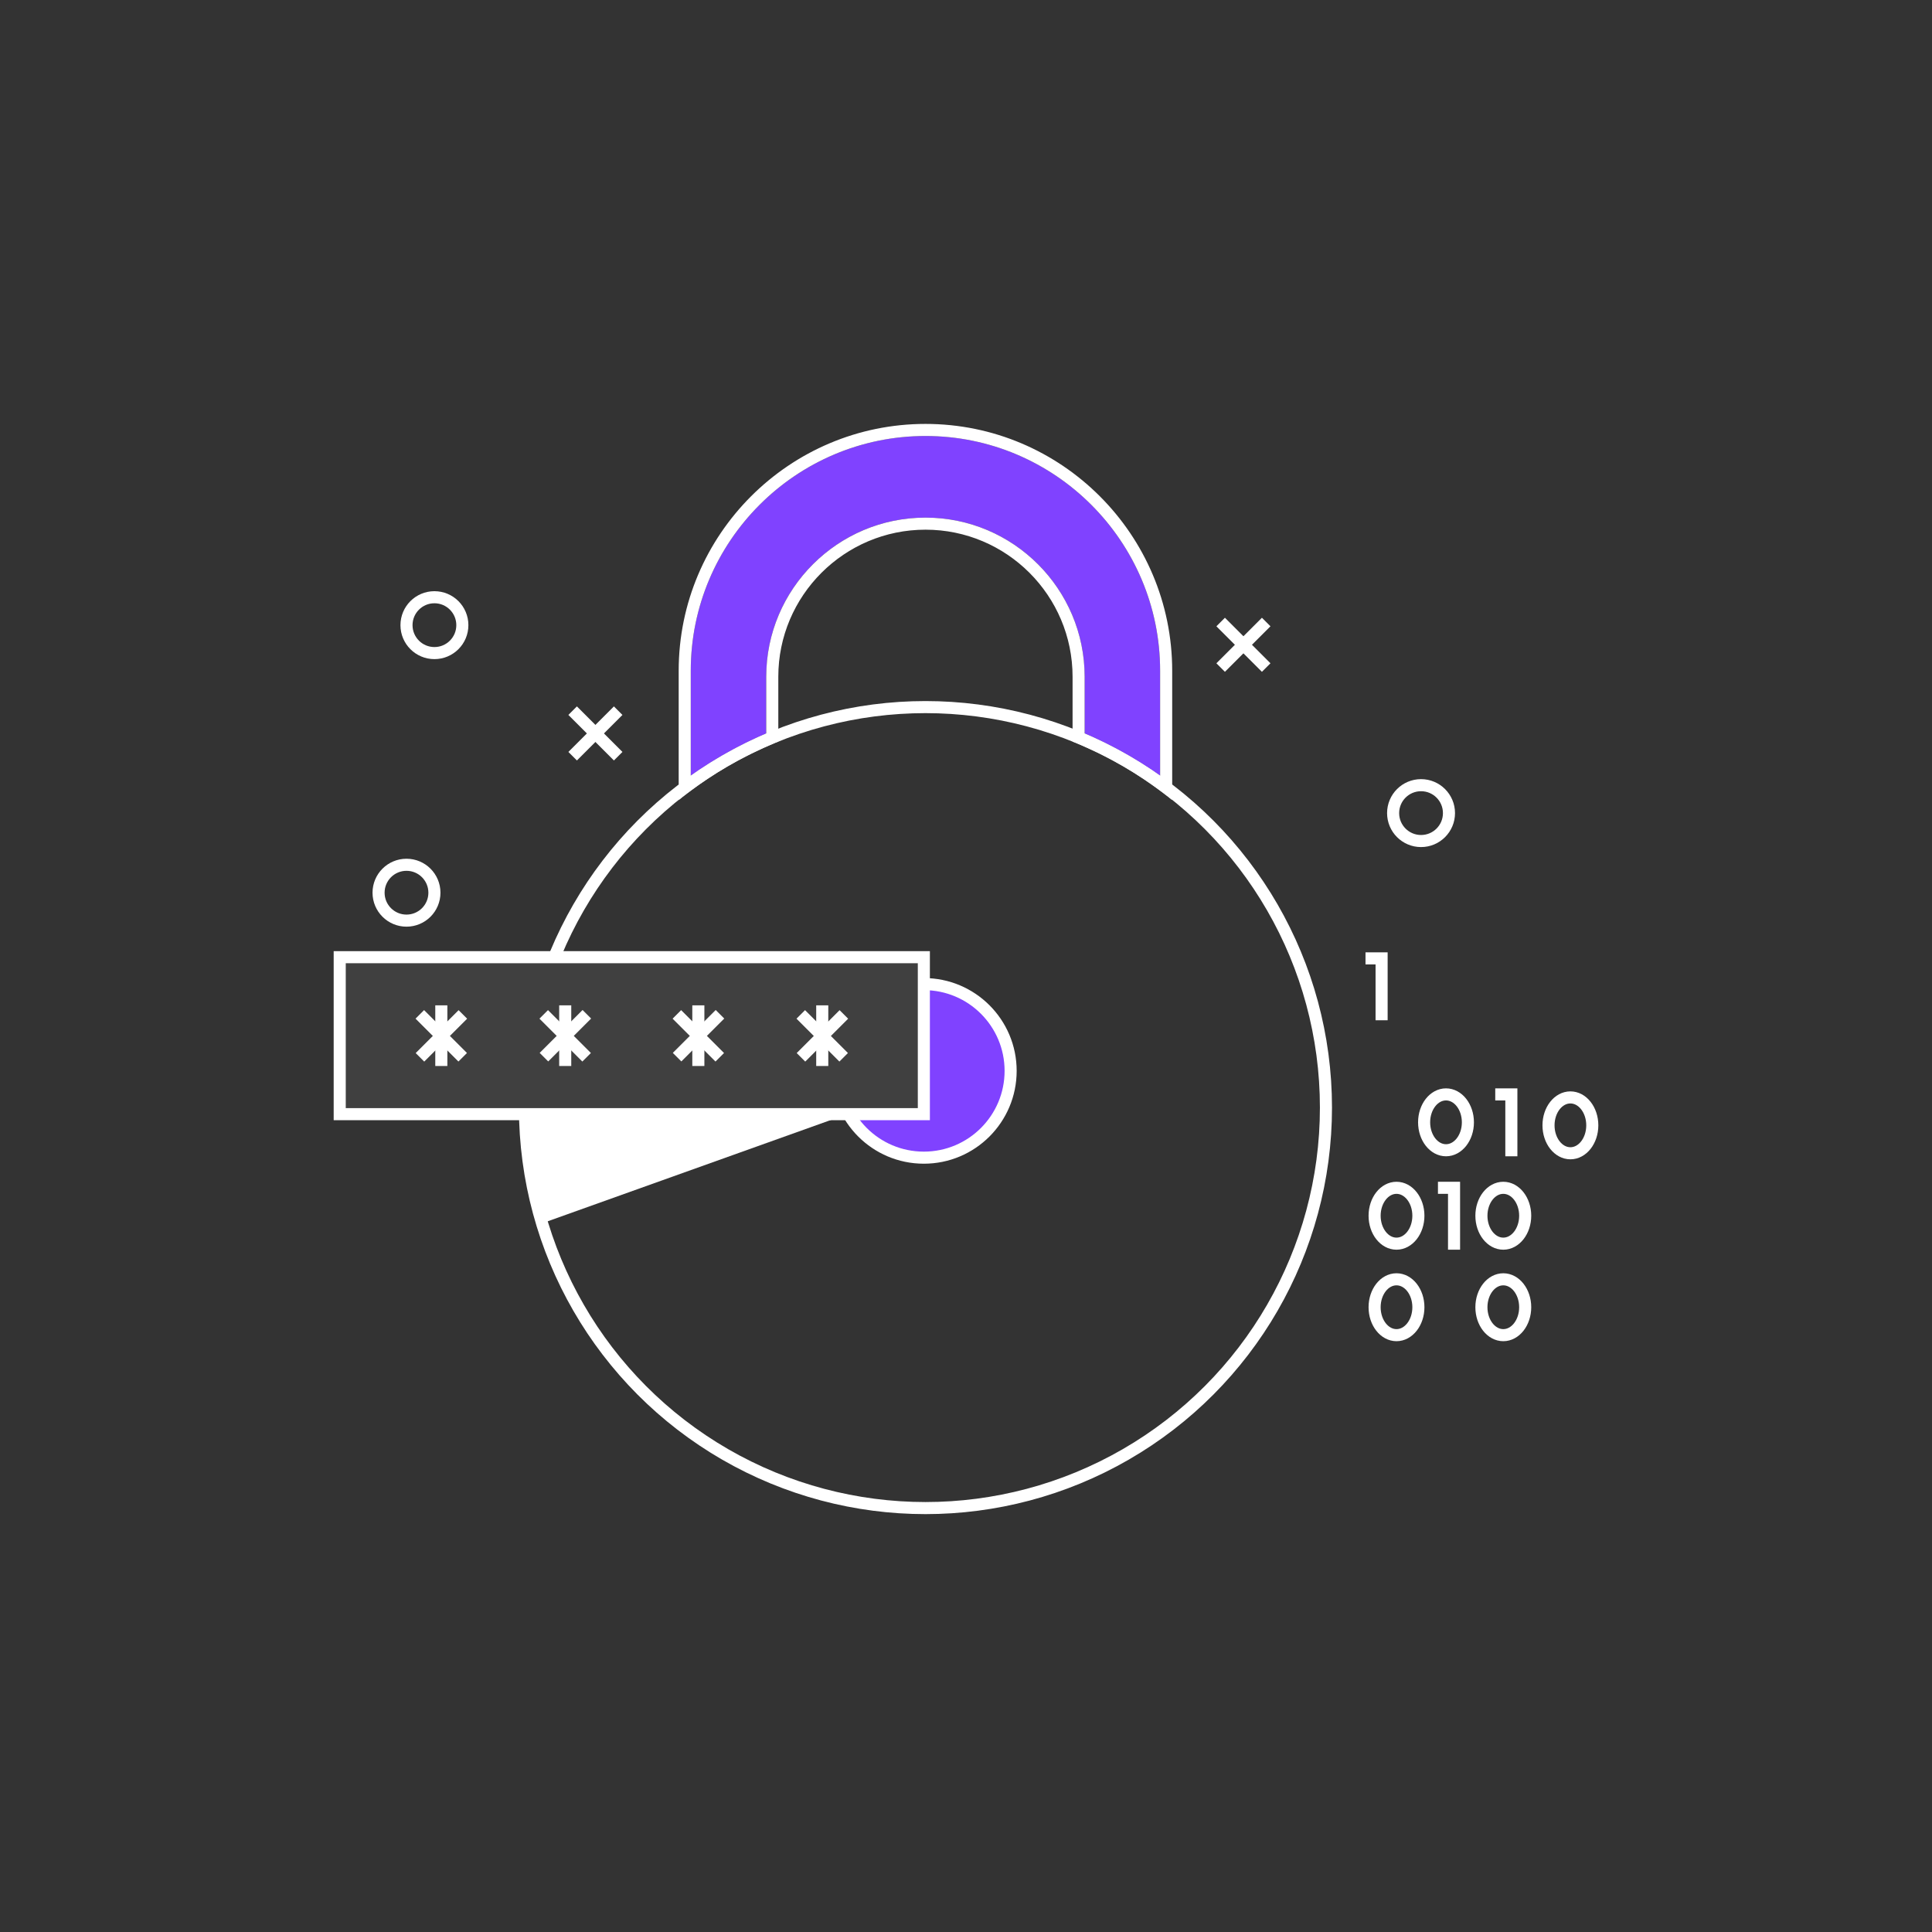 <?xml version="1.0" encoding="utf-8"?>
<!-- Generator: Adobe Illustrator 16.0.0, SVG Export Plug-In . SVG Version: 6.00 Build 0)  -->
<!DOCTYPE svg PUBLIC "-//W3C//DTD SVG 1.1//EN" "http://www.w3.org/Graphics/SVG/1.1/DTD/svg11.dtd">
<svg version="1.1" id="Layer_1" xmlns="http://www.w3.org/2000/svg" xmlns:xlink="http://www.w3.org/1999/xlink" x="0px" y="0px"
	 width="160px" height="160px" viewBox="0 0 160 160" enable-background="new 0 0 160 160" xml:space="preserve">
<rect x="0" y="0" width="160" height="160" fill="#333333" stroke="none"/>
<g>
	<path fill="#8042FF" d="M76.646,36.107c-10.721,0-19.44,8.72-19.44,19.44v8.7c1.94-1.38,4.04-2.55,6.25-3.5v-4.7
		c0-7.27,5.92-13.18,13.19-13.18c7.27,0,13.18,5.91,13.18,13.18v4.7c2.21,0.95,4.311,2.12,6.25,3.5v-8.7
		C96.076,44.827,87.355,36.107,76.646,36.107z"/>
	<circle fill="#8042FF" stroke="#FFFFFF" stroke-miterlimit="10" cx="76.509" cy="88.686" r="7.187"/>
	<ellipse fill="none" stroke="#FFFFFF" stroke-miterlimit="10" cx="76.509" cy="100.238" rx="0" ry="4.765"/>
	<g>
		<path fill="#FF0000" stroke="#000000" stroke-miterlimit="10" d="M63.955,51.739"/>
	</g>
	<path fill="#FFFFFF" d="M76.646,35.107c-11.271,0-20.44,9.17-20.44,20.44v10.669h0.06c0.141-0.129,0.291-0.24,0.44-0.35
		c0.17-0.13,0.33-0.26,0.5-0.38c1.931-1.44,4.03-2.67,6.25-3.65c0.17-0.08,0.34-0.15,0.5-0.22c0.17-0.07,0.33-0.14,0.5-0.2v-5.37
		c0-6.72,5.47-12.18,12.19-12.18c6.72,0,12.18,5.46,12.18,12.18v5.37c0.17,0.06,0.34,0.13,0.5,0.2c0.17,0.07,0.34,0.14,0.5,0.22
		c2.23,0.98,4.32,2.209,6.25,3.65c0.17,0.12,0.33,0.25,0.5,0.38c0.15,0.109,0.3,0.221,0.439,0.35h0.061V55.547
		C97.076,44.277,87.916,35.107,76.646,35.107z M96.076,64.247c-1.939-1.38-4.04-2.55-6.25-3.5v-4.7c0-7.27-5.91-13.18-13.18-13.18
		c-7.271,0-13.19,5.91-13.19,13.18v4.7c-2.21,0.95-4.31,2.12-6.25,3.5v-8.7c0-10.72,8.72-19.44,19.44-19.44
		c10.709,0,19.43,8.72,19.43,19.44V64.247z"/>
	<g>
		<path fill="#FF0000" stroke="#000000" stroke-miterlimit="10" d="M56.705,66.219"/>
	</g>
	<circle fill="none" stroke="#FFFFFF" stroke-miterlimit="10" cx="76.643" cy="91.726" r="33.167"/>
	<line fill="none" x1="64.456" y1="60.337" x2="64.456" y2="59.697"/>
	<line fill="none" x1="88.826" y1="60.337" x2="88.826" y2="57.577"/>
	<ellipse fill="none" stroke="#FFFFFF" stroke-miterlimit="10" cx="119.752" cy="92.946" rx="1.813" ry="2.313"/>
	<ellipse fill="none" stroke="#FFFFFF" stroke-miterlimit="10" cx="130.054" cy="93.196" rx="1.813" ry="2.313"/>
	<ellipse fill="none" stroke="#FFFFFF" stroke-miterlimit="10" cx="124.497" cy="100.682" rx="1.813" ry="2.313"/>
	<ellipse fill="none" stroke="#FFFFFF" stroke-miterlimit="10" cx="115.652" cy="100.682" rx="1.813" ry="2.313"/>
	<ellipse fill="none" stroke="#FFFFFF" stroke-miterlimit="10" cx="115.652" cy="108.259" rx="1.813" ry="2.313"/>
	<ellipse fill="none" stroke="#FFFFFF" stroke-miterlimit="10" cx="124.497" cy="108.259" rx="1.813" ry="2.313"/>
	<polyline fill="none" stroke="#FFFFFF" stroke-miterlimit="10" points="119.085,98.369 120.418,98.369 120.418,103.494 	"/>
	<polyline fill="none" stroke="#FFFFFF" stroke-miterlimit="10" points="123.83,90.634 125.164,90.634 125.164,95.759 	"/>
	<polyline fill="none" stroke="#FFFFFF" stroke-miterlimit="10" points="113.085,79.369 114.418,79.369 114.418,84.494 	"/>
	<circle fill="none" stroke="#FFFFFF" stroke-miterlimit="10" cx="35.977" cy="51.773" r="2.313"/>
	<circle fill="none" stroke="#FFFFFF" stroke-miterlimit="10" cx="117.685" cy="67.338" r="2.313"/>
	<circle fill="none" stroke="#FFFFFF" stroke-miterlimit="10" cx="33.664" cy="73.93" r="2.313"/>
	<line fill="none" stroke="#FFFFFF" stroke-miterlimit="10" x1="104.861" y1="51.513" x2="101.09" y2="55.284"/>
	<line fill="none" stroke="#FFFFFF" stroke-miterlimit="10" x1="104.861" y1="55.284" x2="101.09" y2="51.513"/>
	<line fill="none" stroke="#FFFFFF" stroke-miterlimit="10" x1="51.195" y1="58.854" x2="47.424" y2="62.625"/>
	<line fill="none" stroke="#FFFFFF" stroke-miterlimit="10" x1="51.195" y1="62.625" x2="47.424" y2="58.854"/>
	<polygon fill="#FFFFFF" points="71.097,91.935 44.68,101.385 43.687,95.472 42.9,92.27 	"/>
	<rect x="28.134" y="79.27" fill="#404040" stroke="#FFFFFF" stroke-miterlimit="10" width="48.375" height="13"/>
	<g>
		<g>
			<g>
				<rect x="36.048" y="83.258" fill="#FFFFFF" width="1" height="5.023"/>
			</g>
			<g>
				
					<rect x="34.035" y="85.269" transform="matrix(-0.707 -0.707 0.707 -0.707 1.742 172.259)" fill="#FFFFFF" width="5.024" height="1"/>
			</g>
			<g>
				
					<rect x="34.036" y="85.271" transform="matrix(-0.707 0.707 -0.707 -0.707 123.036 120.588)" fill="#FFFFFF" width="5.025" height="1"/>
			</g>
		</g>
		<g>
			<g>
				<rect x="67.595" y="83.258" fill="#FFFFFF" width="1" height="5.023"/>
			</g>
			<g>
				
					<rect x="65.582" y="85.269" transform="matrix(-0.707 -0.707 0.707 -0.707 55.596 194.566)" fill="#FFFFFF" width="5.024" height="1"/>
			</g>
			<g>
				
					<rect x="65.583" y="85.271" transform="matrix(-0.707 0.707 -0.707 -0.707 176.893 98.284)" fill="#FFFFFF" width="5.025" height="1"/>
			</g>
		</g>
		<g>
			<g>
				<rect x="57.334" y="83.258" fill="#FFFFFF" width="1" height="5.023"/>
			</g>
			<g>
				
					<rect x="55.322" y="85.269" transform="matrix(-0.707 -0.707 0.707 -0.707 38.081 187.311)" fill="#FFFFFF" width="5.024" height="1"/>
			</g>
			<g>
				
					<rect x="55.323" y="85.271" transform="matrix(-0.707 0.707 -0.707 -0.707 159.379 105.524)" fill="#FFFFFF" width="5.024" height="1"/>
			</g>
		</g>
		<g>
			<g>
				<rect x="46.309" y="83.258" fill="#FFFFFF" width="1" height="5.023"/>
			</g>
			<g>
				
					<rect x="44.296" y="85.269" transform="matrix(-0.707 -0.707 0.707 -0.707 19.26 179.515)" fill="#FFFFFF" width="5.024" height="1"/>
			</g>
			<g>
				
					<rect x="44.297" y="85.271" transform="matrix(-0.707 0.707 -0.707 -0.707 140.558 113.32)" fill="#FFFFFF" width="5.024" height="1"/>
			</g>
		</g>
	</g>
</g>
</svg>
